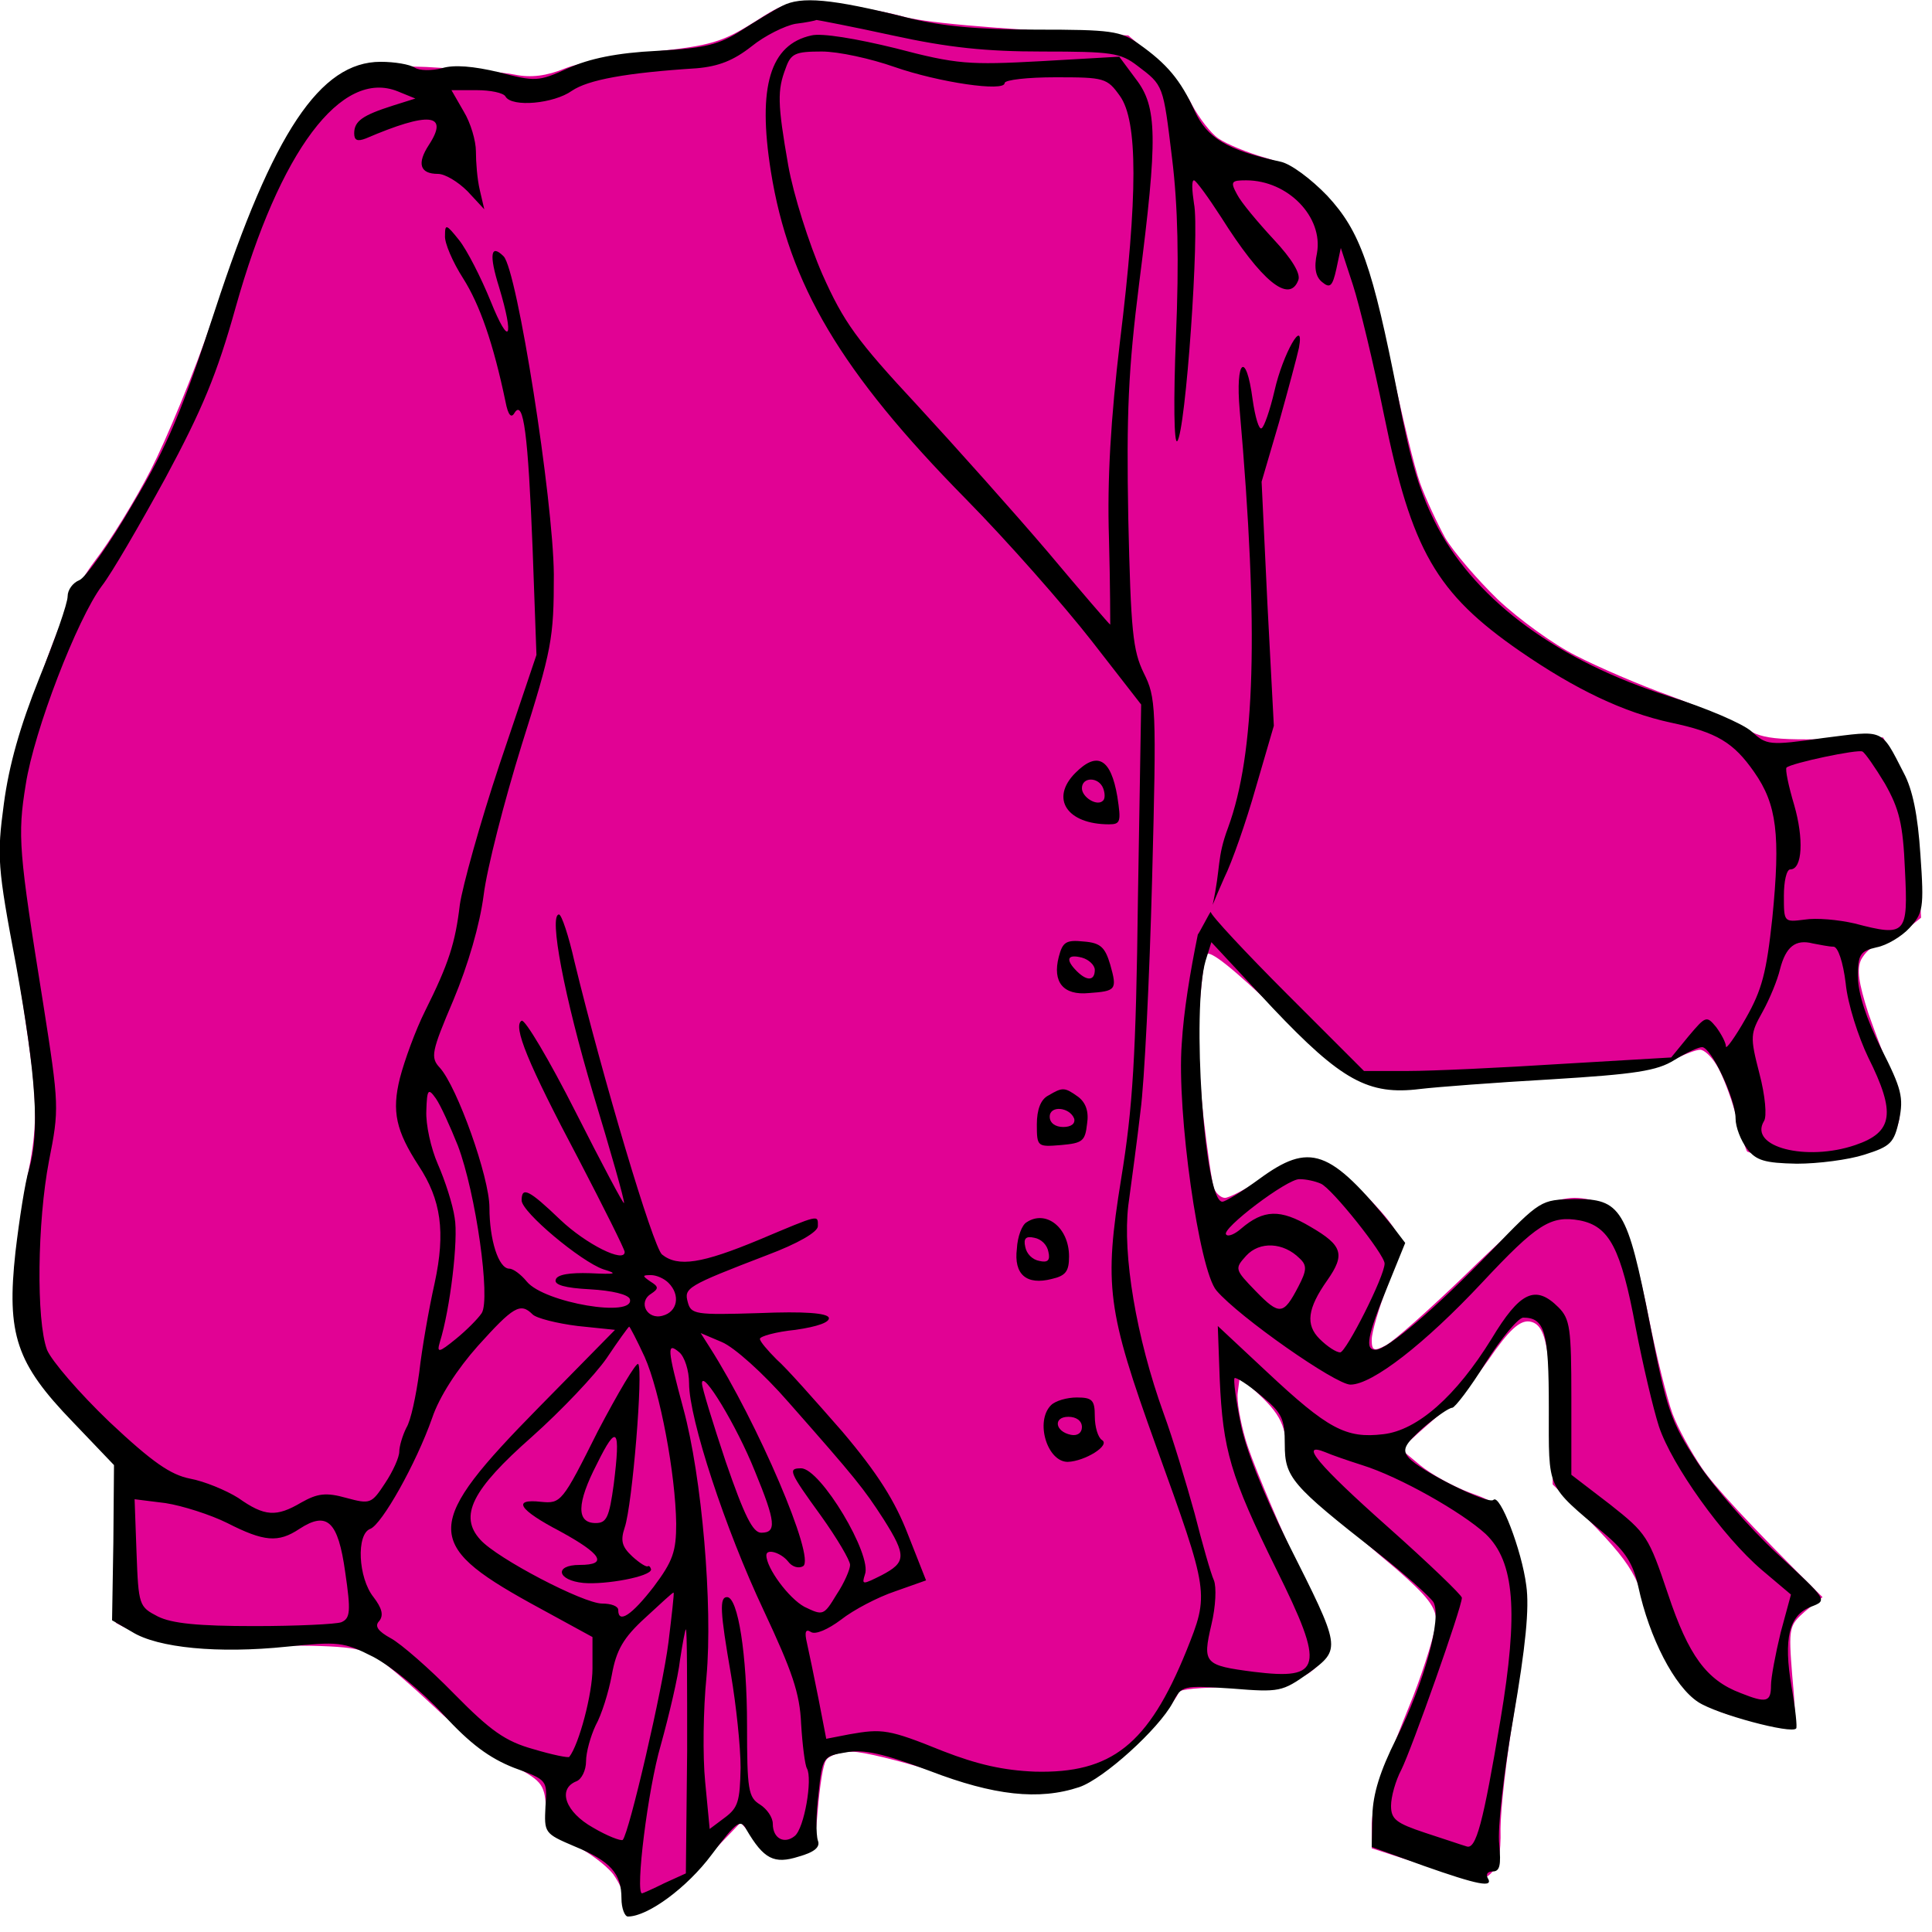 <svg version="1.2" xmlns="http://www.w3.org/2000/svg" viewBox="0 0 300 300" width="300" height="300"><style>.a{fill:#e10294}</style><path class="a" d="m117 3.5c-4.8 3-6.7 3.6-15.3 4.5-5.3 0.5-11.6 1.7-13.9 2.6-2.9 1.2-5.4 1.5-7.8 1-1.9-0.4-8.1-0.9-13.8-1.2-7.8-0.3-10.9 0-13.2 1.1-1.6 0.8-4.4 3.6-6.2 6.3-1.8 2.6-4.4 7.4-5.9 10.7-1.5 3.3-5 12.8-7.9 21-2.8 8.3-7.2 18.8-9.6 23.5-2.4 4.7-6.3 11-8.6 14-3.1 4.1-5.4 9.1-9 19.5-3 8.8-5 16.6-5.4 21-0.4 5.1 0 10.1 1.5 18.5 1.2 6.3 2.5 15.3 3.1 20 0.7 6.8 0.6 10.1-0.7 16.5-0.9 4.4-1.6 12.1-1.7 17-0.1 6.8 0.3 9.8 1.7 12.3 0.9 1.7 4.4 6 7.7 9.4l5.9 6.3 0.1 24.5c5.9 3.2 9.1 3.5 22 3.5 13.7 0 15.9 0.2 18.5 1.9 1.7 1.1 5.7 4.6 9 7.7 3.3 3.2 8.5 7.1 11.5 8.7 5.1 2.7 5.5 3.1 5.8 6.8 0.2 3.5 0.6 4.1 4.4 5.9 2.2 1.1 4.9 3.1 6 4.5 1 1.4 1.9 3.3 1.8 4.3q0 1.7 2.3 1.7c1.4-0.1 4.6-2.6 9-7l6.7-7c5.2 5.9 5.8 6.2 8.5 5.3 2.8-0.9 3-1.3 3.5-7.4 0.3-3.5 0.8-7 1.3-7.6 0.4-0.7 2.2-1.3 4-1.3 1.7 0 7.4 1.4 12.5 3q9.2 3 15.5 3c5.1 0 7-0.5 10.7-2.8 2.5-1.6 6.2-4.8 8.3-7.3 2-2.4 3.7-4.7 3.7-5.1 0-0.5 3.6-0.8 8-0.8 5.1 0 9.1-0.5 11-1.5 1.7-0.8 3.4-2.4 4-3.5 0.8-1.6-0.2-4.7-5.1-15.3-3.3-7.2-6.7-15.4-7.5-18.2-0.8-2.8-1.4-6-1.2-7.3l0.3-2.3c6 5 6.8 6.6 7.3 10.5 0.6 4.2 1.4 5.4 5.8 9.5 2.8 2.5 7.9 7 11.3 9.8 4.8 4.2 6.1 5.9 6.1 8-0.1 1.6-1.7 6.9-3.6 11.8-2 4.9-4.2 10.6-4.9 12.5-0.8 1.9-1.4 5.2-1.5 7.2v3.8c15.9 5.2 17 5.3 18.4 4 1.2-1.1 1.7-3.1 1.6-7 0-3 0.9-10.9 2-17.5 1.1-6.6 2-14.4 2-17.3 0-2.8-0.9-7.6-2-10.5-1.8-4.7-2.4-5.4-6.7-6.9-2.7-1-6.1-2.9-7.8-4.3l-3-2.5c4.7-4.3 6.7-6 7.6-6.5 0.8-0.6 3.5-3.8 6-7.3 3.2-4.7 4.9-6.2 6.4-6 1.4 0.2 2.2 1.4 2.7 4.3 0.4 2.2 0.7 7.8 0.8 12.5l0.1 8.5c11.7 11.4 12.7 13 14.7 19.6 1.2 4.1 3.6 9.1 5.2 11.1 2.2 2.8 4.4 4.2 8.3 5.3 2.8 0.8 6.2 1.5 7.5 1.5 2.1 0 2.2-0.2 1.5-7.8-0.6-7.5-0.5-7.8 2-10l2.7-2.2c-12.1-12-17-17.5-18.7-20-1.7-2.5-3.8-6.3-4.6-8.5-0.8-2.2-2.5-8.9-3.7-15-1.2-6.1-2.8-12.2-3.6-13.8-0.8-1.5-2.3-3.1-3.4-3.7-1.1-0.6-3.1-1-4.5-1-1.4 0-3.5 0.5-4.8 1.1-1.2 0.6-6.7 5.5-12.2 10.9-5.5 5.3-11 10.2-12.3 10.9-1.9 1-2.2 0.8-2.2-0.9 0-1.1 1.1-4.9 2.5-8.5 2.5-6.4 2.5-6.5 0.6-9.3-1-1.5-3.7-4.4-6-6.5-2.6-2.3-5.1-3.7-6.8-3.7-1.6 0-4.8 1.3-7.3 3-2.5 1.6-5.1 3-5.8 3-0.6 0-1.4-0.7-1.7-1.5-0.3-0.8-1-5.7-1.6-10.8-0.6-5-0.9-12.6-0.7-16.7 0.3-4.1 0.8-8.1 1.1-8.8 0.5-0.8 4.2 2.2 10.9 8.6 5.7 5.4 11.9 10.5 13.8 11.2 3 1.1 6.6 1.1 24-0.2 14.4-1.1 21.5-2 23.8-3.2 1.7-0.9 3.6-1.6 4.2-1.6 0.6 0 1.7 1 2.5 2.3 0.8 1.2 2.2 4.7 3 7.7 0.8 3 1.6 5.6 1.8 5.8 0.1 0.1 1.8 0.6 3.7 1.1 2 0.4 6.4 0.4 10-0.1 3.7-0.5 7.3-1.6 8.3-2.6 1-1 1.8-3.1 1.7-4.9 0-1.8-0.6-4.5-1.4-6-0.8-1.6-2.3-5.6-3.5-9-1.5-4.7-1.8-6.8-1.1-8.3 0.6-1.1 1.6-2 2.2-2 0.7 0.1 2.6-1 4.2-2.2l2.9-2.3c-0.8-17.2-1.4-19.9-3.4-23.5l-2.5-4.5c-16.6 0.6-18.4 0.4-21.4-1.4-1.9-1.1-7.2-3.4-11.8-5.1-4.5-1.6-11-4.4-14.5-6.2-3.4-1.7-8.8-5.6-12.1-8.7-3.2-3.1-6.9-7.4-8.2-9.6-1.2-2.2-3-6-3.9-8.5-0.9-2.5-2.7-10.1-4.2-17-1.4-6.9-3.5-15-4.6-18-1.1-3-3.9-7.4-6.1-9.8-2.9-3-5.6-4.7-9.1-5.7-2.8-0.8-6-2.1-7.3-3-1.2-0.8-3-3.2-4.1-5.2-1-2.1-3.6-5.4-5.8-7.3l-4.1-3.5c-23-1.1-32.2-2.1-35.2-3-3-0.8-8.2-1.7-11.5-2-5.6-0.5-6.4-0.3-11.5 3zm6 0.2c-0.8 0.3-3.5 1.8-6 3.4-3.5 2.2-6.5 3-13.8 3.9-5 0.5-11.5 1.9-14.2 3-2.8 1.1-6.1 2-7.5 2-1.4 0-2.7-0.4-3-1-0.3-0.5-2.3-1-4.5-1h-4c2.9 5.8 4 9.8 4.2 12.7l0.3 5.2c-3.9-3.8-5.8-4.9-6.8-4.9-1.2 0-1.6-0.6-1.3-2.2 0.2-1.3 0.6-3.1 1-4 0.5-1.4 0.1-1.8-1.9-1.8-1.4 0-4.2 0.7-6.3 1.5-2 0.8-3.9 1.3-4.2 1-0.3-0.3-0.2-1.2 0.2-2 0.5-0.8 2.6-2.1 4.7-2.7 2.2-0.7 3.8-1.6 3.5-2-0.2-0.5-2.2-0.8-4.4-0.8-3 0-4.8 0.7-7.3 2.8-1.7 1.6-4.8 6-6.8 9.8-2.1 3.8-5.1 11.4-6.9 16.9-1.7 5.5-4.4 13.1-5.8 16.9-1.5 3.9-5.6 12-9.1 18-3.5 6.1-7.9 13.8-9.7 17.1-1.8 3.3-4.6 10.1-6.3 15-1.6 5-3.3 11.7-3.6 15-0.5 4.2 0.1 11 1.9 23 1.4 9.3 2.8 18.3 3 20 0.3 1.7-0.2 7.3-1 12.5-0.7 5.2-1.4 12.7-1.4 16.5 0 3.8 0.4 8.6 1 10.5 0.6 2.4 3.6 6.1 9.7 12.1 6.3 6.1 9.8 8.8 12.3 9.3 1.9 0.5 5.5 2 8 3.4 4.4 2.5 4.6 2.5 9 0.9 2.8-1 5.8-1.4 8-1 2.9 0.5 3.8 0.2 5.2-1.8 0.9-1.3 2.4-4.6 3.3-7.4 1-2.7 2.6-10.1 3.6-16.2 1-6.2 1.9-13.3 1.9-15.8 0-3-1-6.5-3.1-10.7-2.6-5.2-3.1-7.2-2.7-11.3 0.2-2.8 2.1-8.6 4.1-13 2-4.4 4.3-11.6 5.2-16 0.9-4.4 3.9-14.7 6.6-23 4.6-14.3 4.9-15.5 4.8-26 0-6-0.3-14.5-0.7-18.8-0.4-4.4-1.2-8.1-1.9-8.5-0.7-0.4-2.2-4.1-3.4-8.2-1.1-4.1-3.4-10-5-13-1.6-3-2.9-5.8-2.9-6.2 0-0.5 0.4-0.8 1-0.8 0.5 0 2.6 3.4 4.5 7.5 1.9 4.1 3.7 7.3 4 7 0.3-0.3 0-2-0.5-3.7-0.6-1.8-1-4.4-1-5.8 0-1.6 0.3-2.1 0.9-1.5 0.5 0.6 1.9 5.5 3 11 1.1 5.5 2.7 16.1 3.7 23.5 1 8.2 1.4 16.5 1.1 21-0.3 4.4-2.2 12.9-4.5 20.5-2.2 7.2-4.9 17.5-6.1 23-1.2 5.5-3.4 13.4-5 17.5l-2.9 7.5c5.3 10.8 7.2 16.5 7.8 19.5 0.5 3 1.2 7.2 1.5 9.3 0.4 3.1 1.2 4.2 5.2 6.7 2.7 1.7 6.6 3.3 8.8 3.6 2.2 0.4 4.9 0.3 6-0.1l2-0.7c-3.1-1.3-5.7-1.7-7.8-1.7-2-0.1-3.7-0.5-3.7-1.1 0-0.6 1.7-1 3.7-1 3.6-0.1 3.7-0.2 1.8-1.5-1.1-0.8-3.7-2.7-5.8-4.2-2.2-1.5-4.3-3.6-4.8-4.5-0.5-1-0.7-2-0.4-2.3 0.3-0.3 2.6 1.4 5.2 3.6 2.7 2.3 5.9 4.6 7.3 5.1 1.4 0.4 2.6 0.6 2.7 0.3 0.2-0.3-3.3-7.7-7.7-16.5-4.4-8.8-8-16.8-8-17.7 0.1-1.6 0.2-1.6 1.6 0.2 0.8 1.1 4.2 7.3 7.4 13.8 3.3 6.4 6.2 11.7 6.5 11.7 0.3 0-0.4-3-1.6-6.7-1.1-3.8-3.3-11.7-4.9-17.8-1.5-6.1-3.1-13-3.5-15.5-0.3-2.7-0.2-4.1 0.3-3.5 0.5 0.6 2.3 6.6 4.1 13.5 1.8 6.9 4.9 17.7 6.8 24 1.9 6.3 4.2 12.6 5.1 13.9 1.4 2 2.3 2.3 5.2 1.8 1.9-0.4 6.9-2 11-3.7 4.1-1.6 7.7-2.8 8-2.5 0.3 0.3 0.1 1-0.5 1.5-0.6 0.5-5.1 2.7-10 4.8-6.9 2.9-9 4.3-9 5.8 0 1.7 0.8 1.9 10.2 2.2 5.7 0.1 10.3 0.5 10.3 1 0 0.4-1.9 1.1-4.2 1.5-2.4 0.5-4.6 1-5.1 1.3-0.4 0.2 1.9 3.2 5 6.7 3.1 3.4 7.4 8.5 9.6 11.2 2.2 2.8 5.3 7.8 6.9 11.3 1.5 3.4 2.8 6.8 2.8 7.5-0.1 0.6-3.5 2.9-7.8 4.9-4.2 2.1-8.3 3.8-9 3.8-0.7 0-1 0.9-0.8 2.3 0.3 1.2 1.1 5 1.8 8.4l1.3 6.2c8-1 11.1-0.4 18.5 2.1 7.8 2.7 10.7 3.2 16.1 2.9 5.1-0.3 7.5-1 10.7-3.1 3.3-2.2 5.1-4.6 8.3-11 2.6-5.3 4.1-9.7 4.2-12.3 0-2.5-2.4-11.1-6.3-22.5-5.2-15.1-6.4-20-6.8-26.5-0.2-4.7 0.3-12.3 1.3-18.5 1-7 1.8-20.6 2.2-41l0.7-30.5c-11.8-14.7-20.5-24.6-26.9-31.5-6.5-6.9-13.8-15.2-16.2-18.5-2.5-3.3-6-8.9-7.8-12.5-1.8-3.6-4-9-4.9-12-0.9-3-1.9-8.6-2.2-12.5-0.4-4.3-0.2-8.5 0.5-10.7 0.6-2.1 2-4.2 3.1-4.8 1.1-0.5 3.5-1 5.2-1 1.8 0 7.8 0.9 13.3 2.1 8.7 1.9 11.5 2 21 1.3l11-0.8c-20.9-1.1-31.5-2.4-37-3.5-5.5-1.2-10.5-2.1-11-2-0.6 0-1.7 0.3-2.5 0.6zm-0.9 6.9c-0.5 1.4-1 4-1 5.7-0.1 1.8 0.9 7.5 2.2 12.7 1.3 5.2 4 12.7 6 16.5 2.5 4.7 7.9 11.7 16.8 21.5 7.2 8 15.9 17.8 19.3 21.8 3.3 4 6.3 7.3 6.6 7.2 0.3 0 0.5-7.3 0.6-16.3 0.1-8.9 0.9-22.6 1.8-30.4 0.9-7.9 1.6-17.7 1.6-21.8 0-4.4-0.6-8.9-1.5-11-0.9-2.1-2.4-3.7-3.9-4.1-1.3-0.4-6.8-0.4-12.2 0-8.8 0.6-10.9 0.4-18.9-1.9-5-1.3-10.7-2.5-12.8-2.5-3.1 0-3.9 0.4-4.6 2.6zm53.9 1.2c1.1 1.5 2.3 4.5 2.6 6.7 0.4 2.2-0.4 13-1.6 24-1.8 16.4-2.2 23.4-1.7 39 0.4 15 0.8 19.8 2.2 23 1.6 3.6 1.7 6.7 1.2 31-0.4 14.8-1.2 31.5-1.9 37-0.7 5.5-1.2 14.7-1.2 20.5 0.1 8.1 0.7 12.3 2.6 18.5 1.4 4.4 4.4 14.2 6.7 21.8 3.6 12.2 4 14.2 3.2 18.5-0.8 3.7-0.7 5 0.5 6.2 1 1 3.5 1.5 7.7 1.5 6 0 6.2-0.1 6.4-2.7 0.2-1.7-1.9-7.5-5.1-14.5-3-6.5-5.9-13.6-6.5-15.8-0.5-2.2-1.3-7.8-1.7-12.5l-0.7-8.5c12.2 11.3 17.4 15.3 19.3 16.2 2.3 1 4.7 1.3 7 0.9 1.9-0.3 5.1-1.9 7-3.4 1.9-1.5 5.8-6 8.7-9.9 2.9-4 6.1-7.6 7-8 1.2-0.4 2.5 0.2 4 2 2.1 2.4 2.3 3.8 2.3 14l0.1 11.2c11.7 11.1 13 13 14.8 18.5 1.2 3.6 3 8 4.1 9.8 1.1 1.7 3 3.8 4.2 4.6 1.3 0.8 3.5 1.7 5 2 2.4 0.5 2.8 0.3 2.8-1.6 0-1.3 0.7-4.9 1.5-8l1.5-5.8c-9-8.9-13.5-14.4-15.8-18-3.1-4.8-4.7-8.8-6.2-15.5-1.1-4.9-2.7-11.7-3.5-15-0.8-3.3-2.4-6.9-3.6-8-1.3-1.2-3.5-2-5.5-2-2.9 0-4.6 1.3-12.6 9.1-5.1 5.1-11.4 10.8-14.1 12.8-2.6 2-5.5 3.6-6.5 3.6-0.9 0-5.1-2.3-9.2-5.1-4.1-2.8-8.7-6.3-10.3-7.7-1.9-1.9-3.2-4.7-4.3-9.7-0.9-3.8-1.9-13.3-2.1-21-0.4-10.4-0.1-16.2 1.1-22.5 0.8-4.7 3-13 4.7-18.5 3.1-9.5 3.2-10.9 3.6-29.5 0.3-10.7 0-24.4-0.5-30.5-0.6-6-0.6-11.5-0.2-12 0.5-0.6 1.1 0.8 1.4 3.3 0.3 2.3 1 4 1.6 3.7 0.5-0.3 1.3-2 1.6-3.7 0.4-1.8 1.5-4.9 2.5-6.8 1-1.9 1.8-3 1.8-2.5 0.1 0.5-1.3 6-3 12l-3.2 11 2.1 38c-6.6 19.4-8.8 25.8-9.1 26.8-0.5 1.3 2.2 4.7 11 13.7l11.8 12c18.6-0.1 29.4-0.5 36-1 11.2-0.7 12.2-1 14.2-3.4 1.3-1.4 2.6-2.6 3-2.6 0.5 0 1.6 0.7 2.5 1.5 1.7 1.4 2 1.1 4.2-3.2 1.3-2.7 2.9-8.3 3.5-12.5 0.6-4.3 1.1-9.9 1.1-12.5 0-3.1-0.9-6.6-2.4-9.8-1.3-2.7-3.5-5.7-4.8-6.6-1.3-0.9-5.7-2.7-9.8-3.9-4.1-1.2-9.8-3.4-12.5-4.8-2.8-1.3-7.5-4.2-10.5-6.2-3-2-7.3-5.7-9.4-8.1-2.2-2.4-5-6.6-6.2-9.4-1.2-2.7-3.8-12-5.7-20.5-2-8.5-4.2-17.5-5-20-1.3-4.3-1.3-4.4-2-1.7-0.4 1.5-1.3 2.5-2 2.3-0.6-0.1-1.1-1.4-1-2.7 0.1-1.3-0.3-3.9-0.8-5.6-0.5-2-2.2-4.1-4.2-5.3-1.7-1.1-4.2-2-5.5-2-1.2 0-2.2 0.6-2.2 1.3 0 0.6 2.1 3.7 4.6 6.7 2.5 3 4.5 6.3 4.4 7.3 0 0.9-0.3 1.7-0.8 1.7-0.4 0-1.6-0.6-2.7-1.4-1.1-0.7-4.3-4.6-7-8.7l-5-7.3c-1 23.9-1.3 32.4-1.4 34.2 0 1.7-0.4 3.2-0.9 3.2-0.4 0-0.7-8.7-0.7-19.2 0-10.6-0.3-21.9-0.8-25.1-0.5-3.8-1.5-6.7-3.2-8.7-1.4-1.6-3-3-3.6-3-0.5 0-0.1 1.2 1.1 2.8zm104.2 106.3c-2.4 0.7-3.1 1.3-2.6 2.7 0.3 0.9 0.9 4.4 1.2 7.7q0.5 6-0.6 6.8c-0.7 0.4-1.2 2.2-1.2 4v3.2c13.2 1.2 17.5 1.2 18.2 0.8 0.7-0.6 1-3.3 0.7-8.3-0.3-5.4-1.2-8.9-3-12.5-2.2-4.5-2.9-5-6-5.2-1.8-0.1-4.9 0.3-6.7 0.8zm-2 29.2c-0.5 0.6-2.2 4.1-3.7 7.7-2.4 5.9-2.5 6.9-1.5 11 0.6 2.5 1 5.8 0.8 7.5-0.2 2.3 0.2 3.2 2.2 4.3 1.6 0.8 4.3 1.1 7.5 0.7 2.7-0.3 6-1.2 7.2-2 1.3-0.8 2.3-2.4 2.3-3.5 0-1.1-1.3-5.3-2.9-9.2-1.6-4-3.2-9.2-3.5-11.5-0.5-3.4-1.2-4.5-3.1-5.3-1.4-0.6-2.9-1-3.4-1-0.5 0-1.3 0.6-1.9 1.3zm-212.2 25c0 1.2 1.2 5.8 2.6 10.2 2.4 7.6 2.5 8.5 1.4 16.5-0.6 4.7-1.4 8.8-1.6 9.3-0.2 0.4-0.1 0.7 0.3 0.7 0.5 0 2-1.2 3.5-2.7 2.2-2.3 2.8-3.7 2.8-7.5 0-2.7-0.7-8.1-1.6-12-0.8-4-2.5-9.5-3.7-12.1-1.2-2.6-2.5-4.8-3-4.7-0.4 0-0.7 1-0.7 2.3zm129.5 14.2c-2.7 2-4.8 4-4.7 4.5 0.1 0.6 1.2 0.3 2.4-0.5 1.3-0.8 3.6-1.5 5.3-1.5 1.8 0 4.4 1.1 6.5 2.8l3.5 2.9c-3.2 5.3-4.4 7.6-4.8 8.6-0.4 1 0 2.6 1.3 4.2 1.1 1.4 2.4 2.5 3 2.5 0.5 0 2.4-2.8 4.1-6.2 1.8-3.6 2.8-7.2 2.5-8.3-0.3-1.1-2.7-4.4-5.3-7.2-2.7-3-5.7-5.3-6.8-5.3-1.1 0-4.2 1.6-7 3.5zm-1.6 8.4l-2.4 1.9c4.6 4.8 6.6 6.2 7.2 6.2 0.7 0 2-1.5 2.9-3.2 1.3-2.7 1.3-3.5 0.2-4.4-0.7-0.7-2.2-1.5-3.4-1.8-1.4-0.4-3 0-4.5 1.3zm-118.4 12.9c-3 3-6.4 8.5-9.9 15.7-2.9 6.1-6.3 11.9-7.5 13-1.3 1.2-2.1 3.1-2.1 5 0 1.7 0.7 4.1 1.5 5.5 0.8 1.4 1.4 3.5 1.5 4.8 0 1.2 0.4 2.2 1 2.2 0.5 0 4.5 3.3 8.7 7.4 4.3 4 9.1 8 10.8 8.8 1.6 0.9 4.5 1.8 6.2 2.2 3.3 0.6 3.3 0.5 4.8-4.6 0.8-2.9 1.5-7.2 1.5-9.5v-4.3c-13.4-7.4-18.3-10.7-19.6-12.2-1.3-1.6-2.4-3.6-2.4-4.5 0-1 1.3-3.8 2.9-6.3 1.7-2.5 7.3-8.8 12.6-14 5.2-5.2 9.5-9.8 9.5-10.2 0-0.5-1.5-0.8-3.3-0.8-1.7-0.1-5-0.7-7.1-1.5-2.2-0.8-4-1.5-4.2-1.5-0.2 0-2.4 2.1-4.9 4.8zm21.6-0.9c-0.1 0.6-5.2 6.4-11.4 12.9-6.3 6.4-11.7 12.7-12 14-0.4 1.2-0.1 3.2 0.6 4.5 0.8 1.2 5 4.1 9.5 6.5 4.5 2.3 9.1 4.2 10.2 4.2 1.1 0 2.2 0.6 2.4 1.3 0.3 0.7 1.7-0.1 3.6-2.3 1.8-1.9 3.6-4.5 4.1-5.7 0.5-1.3 0.9-4.2 0.9-6.5 0-2.4-0.5-7-1-10.3-0.6-3.3-2-8.8-3.1-12.2-1-3.5-2.3-6.6-2.8-6.9-0.5-0.3-0.9 0-1 0.5zm18.5 12.5c3.4 6.6 6.9 14.6 7.9 17.6 0.9 3 1.4 5.7 1 6-0.3 0.3-1.5-0.1-2.5-0.7-1.1-0.7-2.2-1.3-2.5-1.3-0.3 0-0.5 0.4-0.5 1 0 0.6 1.3 2.6 3 4.5 1.6 1.9 3.8 3.5 4.7 3.5 1 0 2.7-1.4 3.7-3.2l1.9-3.3c-4.5-7.5-6.6-11-7.6-12.6-1.4-2.5-1.5-2.9-0.2-2.9 0.8 0 3.3 2.8 5.5 6.3 2.3 3.5 4 7.4 4 9 0 2.7 0 2.7 3 1.2 1.6-0.8 3-2.1 3-2.7 0.1-0.7-1.7-4-3.9-7.3-2.1-3.3-7.9-10.2-12.8-15.4-4.8-5.1-9.9-9.9-11.3-10.6-2.3-1.1-1.9-0.1 3.6 10.9zm-11.3-8.4c0.2 1.4 1.5 7.2 2.8 13 1.9 9 2.3 13.6 2.4 32 0.1 11.8 0.2 23.1 0.3 25l0.1 3.5c4.6-4.5 5.1-6 5.1-9.7 0-2.7-0.7-9.6-1.5-15.5-0.9-6-1.3-10.9-1-11 0.3-0.2 1 0.7 1.6 2 0.7 1.2 1.4 7.8 1.6 14.7 0.4 9.7 0.9 13.1 2.2 15 1 1.4 2 3.3 2.4 4.3 0.4 0.9 1.3 1.6 1.9 1.4 0.7-0.2 1.9-2 2.5-4 1.1-3 1-5.4-0.1-12.4-0.9-6.3-2.8-12.1-6.4-20.3-2.8-6.3-6.2-15.1-7.7-19.5-1.4-4.4-2.8-10-3.1-12.5-0.2-2.5-1.2-5.4-2-6.5-1.5-1.9-1.5-1.9-1.1 0.5zm4.9 5.1c0.3 0.8 1.9 5.8 3.7 11.2 1.7 5.3 3.8 10 4.6 10.5 0.8 0.4 1.9 0.4 2.3-0.1 0.4-0.4-0.4-3.5-1.7-7-1.3-3.4-3.5-8.2-5-10.6-1.4-2.4-3-4.6-3.5-4.9-0.5-0.3-0.6 0.1-0.4 0.9zm95.7 10.7c0.5 0.9 5.7 6 11.5 11.2 9.4 8.4 10.6 9.8 10 12-0.3 1.4-2.8 8.8-5.6 16.5-3.4 9.2-4.8 14.5-4.2 15.4 0.5 0.7 3.3 2.2 6.1 3.2l5.3 1.9c2.2-5 3.6-11.2 4.6-17 1-5.8 1.8-13.9 1.8-18 0.1-4.8-0.5-8.6-1.4-10.5-0.8-1.6-4-4.7-7-6.7-3-2.1-9-5.1-13.3-6.8-4.2-1.6-8-3-8.3-3-0.3 0-0.1 0.8 0.5 1.8zm-183.7 12.3c-0.1 3.5 0.2 7.4 0.6 8.7 0.4 1.2 1.8 2.7 3.2 3.2 1.4 0.5 5 1.2 8 1.5 3 0.4 9 0.4 13.2 0.1l7.8-0.6c0-5.8-0.5-9.2-1-11.2-0.6-2.1-1.6-4.1-2.3-4.4-0.6-0.4-2.9 0.2-5 1.2l-3.8 1.9c-10-4.3-14.6-5.8-16.7-6.1l-3.9-0.7zm78.6 12.7c-1.9 2-3.9 4.8-4.2 6.2-0.4 1.4-1.8 6.2-3.1 10.8-1.4 4.5-2.9 8.2-3.5 8.2-0.5 0-1 0.9-1 2 0 1.1 1.3 2.8 2.8 3.9 1.5 1 3.5 2.1 4.5 2.5 1.4 0.5 1.9-0.1 2.7-3.1 0.5-2.1 1.8-7.6 2.9-12.3 1.1-4.7 2.3-10.7 2.6-13.5 0.4-2.7 0.8-5.8 1-6.7 0.1-1 0-1.8-0.4-1.8-0.4 0-2.3 1.7-4.3 3.8zm3.9 14.5c-1.5 6.2-3.1 14.8-3.7 19.2-0.6 4.4-0.9 8.1-0.7 8.3 0.1 0.2 1.9-0.5 4-1.5l3.8-1.8c-0.1-27.5-0.2-35.5-0.4-35.5-0.3 0-1.6 5.1-3 11.3z"/><path fill-rule="evenodd" d="m140.7 2.7c5.5 1.4 11.2 1.9 20.3 1.9 11.5 0 13 0.2 15.8 2.2 4.4 3.1 6.5 5.6 8.7 10.4 1.9 4.2 5 6.1 13.3 7.9 1.6 0.3 4.8 2.7 7.3 5.3 5.1 5.5 7 10.8 11 31.2 2 10.4 3.4 15.1 6.2 20.4 6.2 11.5 18.8 20.7 35.8 26.1 5.8 1.8 11.6 4.3 12.9 5.5 2.3 2.1 2.7 2.2 11.1 1 9.6-1.2 8.9-1.6 12.5 5.4 1.4 2.6 2.2 6.6 2.6 12.7 0.6 8.4 0.4 9.1-1.7 11.4-1.2 1.3-3.5 2.7-5.1 3-2.6 0.6-2.9 1.1-2.9 4.6 0 2.5 1.3 6.5 3.6 11.1 3.2 6.3 3.5 7.6 2.8 11.1-0.8 3.6-1.3 4.1-5.4 5.4-2.5 0.8-7.2 1.4-10.5 1.4-5-0.1-6.3-0.5-7.7-2.3-1-1.3-1.8-3.4-1.8-4.7 0-3.1-3.8-11.1-5.2-11.1-0.6 0-2.5 0.9-4.3 2-2.7 1.7-6.1 2.2-19.1 3-8.8 0.5-17.9 1.2-20.4 1.5-8 1-12.2-1.3-22.9-12.6l-9.5-10.2-0.9 2.9c-2.2 7.5-0.2 37.4 2.6 37.4 0.5 0 3.1-1.6 5.7-3.5 7.9-5.8 11-4.7 20.8 7.4l1.9 2.5-2.8 6.9c-3.1 7.6-3.5 9.7-1.8 9.7 1.8 0 9.5-6.6 18-15.4 7.6-7.9 7.7-7.9 12.8-8 7.3-0.1 8.3 1.5 11.8 19.4 2.6 13.3 3.2 15.1 7.4 21.5 2.5 3.8 8.1 10.2 12.4 14.2 7.8 7.2 7.8 7.2 5.2 8.2-3.4 1.3-4.3 4.9-3 12.5 0.6 3.4 0.9 6.3 0.7 6.4-0.7 0.9-12.3-2.2-15.2-4.1-3.7-2.4-7.6-10-9.3-17.9-0.8-3.6-2-5.5-5.2-8.2-9.2-7.8-8.7-6.6-8.7-19.6 0-11.8-0.6-14-4-14-0.8 0.1-3.4 3.2-5.8 7-2.4 3.9-4.8 7-5.2 7-0.5 0-2.5 1.4-4.5 3.1-2.9 2.6-3.3 3.4-2.3 4.6 1.6 2 12.4 7.4 13.2 6.6 1-1 4.4 7.8 5.1 13.3 0.5 3.5-0.1 9.5-2 20.5-1.5 8.5-2.5 17.3-2.2 19.7 0.3 3.2 0.1 4.2-1 4.2-0.8 0-1.1 0.4-0.8 1 1 1.6-1.5 1.1-10-1.9l-8-2.9 0.1-4.9c0.1-3.4 1.2-6.9 3.7-11.9 4.4-8.8 7.1-18.7 5.8-21.2-0.6-0.9-4.5-4.4-8.7-7.7-13.4-10.5-14.4-11.7-14.4-16.8 0-4-0.4-4.9-3.7-7.6-2-1.7-3.9-2.9-4.1-2.7-0.2 0.2 0.2 3.3 0.9 6.8 0.7 3.9 3.5 11 7.4 18.8 8.3 16.5 8.3 16.4 3.2 20.2-4.1 2.9-4.5 3-11.9 2.4-7.7-0.5-7.8-0.5-9.2 2.2-2.2 4.1-10.7 11.8-14.5 13.1-6.3 2.1-13.3 1.3-23.2-2.5-7.2-2.7-10.2-3.4-13-2.9-3.6 0.6-3.7 0.7-4.3 6.4-0.4 3.2-0.4 6.4-0.1 7.3 0.4 1-0.5 1.8-3 2.5-3.8 1.2-5.4 0.4-8.1-4.2-0.9-1.7-1.5-1.3-5.4 3.9-3.8 5.1-9.9 9.6-13 9.6-0.5 0-1-1.3-1-2.8 0-3.9-1.7-5.8-7.3-8.1-4.7-2-4.7-2.1-4.5-6.2 0.3-4.1 0.3-4.1-4.9-6-3.8-1.5-6.8-3.7-11-8.3-3.3-3.6-8-7.4-10.8-8.9-4.7-2.4-5.5-2.4-13.5-1.6-10.6 1.1-20 0.2-24-2.3l-3.1-1.8 0.2-12.1 0.1-12-6.4-6.7c-8.8-9.1-10.3-13.6-8.9-26.4 0.6-5.1 1.5-10.9 2.1-12.8 1.7-5.9 1.1-14.5-2-31.7-2.9-15.3-3-16.9-1.9-25.1 0.8-6 2.5-12 5.5-19.5 2.4-5.9 4.4-11.6 4.4-12.7 0-1 0.8-2.1 1.8-2.5 0.9-0.3 4.7-5.6 8.3-11.8 5.5-9.2 7.7-14.6 12.8-30.2 9-27.5 16.3-38.5 25.7-38.5 2.2 0 4.5 0.4 5.3 0.9 0.7 0.5 2.7 0.5 4.2 0.1 1.9-0.6 5-0.3 8.8 0.6 5.7 1.5 6.2 1.5 10.8-0.6 3.3-1.5 7.6-2.4 13.8-2.7 7.5-0.4 9.7-1 13-3.1 2.2-1.4 5.1-3.2 6.5-3.9 2.9-1.5 7.6-1.1 19.2 1.8zm-13.9 0.4c-0.2 0.1-1.6 0.4-3.3 0.6-1.6 0.3-4.7 1.8-6.8 3.5-2.8 2.2-5.1 3.1-8.5 3.4-11 0.7-16.9 1.8-19.4 3.5-2.8 2-9.3 2.6-10.3 0.9-0.3-0.6-2.4-1-4.5-1h-3.9l1.9 3.3c1.1 1.8 1.9 4.6 1.9 6.2 0 1.7 0.2 4.3 0.6 6l0.7 3-2.6-2.8c-1.5-1.5-3.5-2.7-4.6-2.7-2.8 0-3.3-1.6-1.4-4.5 3.2-4.9 0-5.2-9.8-1-1.3 0.5-1.8 0.3-1.8-0.8 0-1.9 1.3-2.8 6-4.3l3.5-1.1-2.7-1.1c-8.8-3.6-18.4 9.3-25.2 33.5-2.9 10.4-5.2 15.9-10.9 26.5-4 7.3-8.4 14.9-9.9 16.8-3.8 5.1-10.5 22.4-11.8 30.8-1.3 8-1.1 10.3 2.7 34 2.5 15.9 2.5 16.4 0.9 24.5-1.8 9.4-2 24.7-0.3 29.3 0.7 1.7 5 6.7 9.7 11.2 6.7 6.3 9.5 8.2 12.5 8.8 2.2 0.4 5.6 1.8 7.5 3 4.1 2.9 5.9 3 9.8 0.7 2.5-1.4 3.8-1.6 7-0.7 3.7 1 3.9 0.9 6-2.3 1.2-1.8 2.2-4 2.2-4.9 0-0.8 0.5-2.5 1.1-3.7 0.7-1.1 1.5-5 2-8.6 0.4-3.6 1.5-9.9 2.4-13.9 1.7-7.9 1-12.9-2.5-18.2-3.5-5.4-4.2-8.4-2.9-13.6 0.7-2.7 2.4-7.4 3.9-10.4 3.7-7.4 4.7-10.6 5.4-16.5 0.4-2.8 3.1-12.6 6.2-21.9l5.7-16.9-0.6-16.6c-0.7-17.6-1.4-23.2-2.8-21-0.5 0.9-1 0.4-1.4-1.7-1.9-9.1-4-15.1-6.6-19.2-1.6-2.5-2.9-5.5-2.8-6.6 0-1.9 0.2-1.8 2.2 0.7 1.2 1.5 3.4 5.8 4.9 9.5 2.9 7.2 3.7 5.8 1.3-2.2-1.6-5.1-1.3-6.8 0.7-4.8 2.1 2.1 7.7 37.7 7.8 49.4 0 10-0.3 11.6-5 26.5-2.7 8.7-5.4 19.2-5.9 23.3-0.6 4.6-2.4 10.8-4.7 16.3-3.4 8-3.6 8.9-2.1 10.5 2.7 3 7.7 17 7.7 21.7 0 5 1.4 9.5 3.1 9.5 0.6 0 1.8 0.9 2.7 2 2.7 3.3 16.9 5.7 16 2.7-0.3-0.7-2.7-1.3-6.2-1.5-3.9-0.2-5.6-0.7-5.3-1.5 0.2-0.8 2.2-1.1 5.3-1 4.1 0.2 4.4 0.1 2.1-0.6-3.5-1.2-12.7-8.9-12.7-10.7 0-2.2 1.1-1.7 6 3 4 3.8 10 6.8 10 5 0-0.4-3.2-6.8-7.1-14.3-8-15.1-10.3-20.8-8.9-21.6 0.5-0.3 4.3 6.1 8.4 14.2 4.1 8.1 7.5 14.5 7.5 14.1 0.1-0.4-2.1-8.1-4.8-17-4.5-15.1-6.9-27.8-5.3-27.8 0.4 0 1.5 3.3 2.4 7.3 4.4 18.1 12.2 44.3 13.6 45.5 2.5 2 6.2 1.4 15.1-2.3 9.5-4 9.1-3.9 9.1-2.1 0 0.9-3.1 2.7-7.9 4.5-12.5 4.8-12.9 5.1-12.3 7.3 0.5 1.9 1.2 2 11 1.7 7.2-0.3 10.6 0 10.9 0.7 0.2 0.7-1.7 1.4-5.2 1.9-3 0.3-5.5 1-5.5 1.4 0 0.4 1.2 1.8 2.6 3.2 1.5 1.3 6 6.4 10.2 11.2 5.5 6.5 8.2 10.8 10.2 16l2.8 7.1-4.8 1.7c-2.7 0.9-6.5 2.9-8.4 4.4-2 1.5-4 2.4-4.7 1.9-0.8-0.5-1 0-0.6 1.7 0.3 1.3 1.1 5.2 1.8 8.7l1.2 6.2 3.6-0.7c5.1-0.9 6.1-0.8 14.5 2.6 5.4 2.1 9.4 3 14.3 3.2 11.9 0.3 17.6-4.2 23.5-18.7 3.6-9 3.6-8.9-4.7-31.9-7.6-21.1-8.1-24.8-5.4-41.5 1.8-11 2.3-19.1 2.6-43.5l0.5-30.1-7.7-9.9c-4.3-5.5-13-15.4-19.5-22-19.5-19.8-27.5-33.4-30.3-50.9-2.1-13.2-0.1-19.7 6.3-21.1 1.6-0.4 7 0.5 13.1 2 9.5 2.5 11.4 2.6 22.5 2l12.2-0.7 2.6 3.5c3.3 4.3 3.4 9 0.5 31.6-1.7 13.5-2 20.3-1.7 36.6 0.4 17.5 0.7 20.5 2.4 24 1.9 3.8 2 5.2 1.3 32-0.4 15.4-1.2 31.6-1.8 36-0.5 4.4-1.4 11-1.9 14.7-0.9 7.6 1.2 20.4 5.5 32.3 1.4 3.8 3.5 10.8 4.8 15.5 1.2 4.7 2.5 9.3 3 10.4 0.4 1 0.3 4-0.4 6.9-1.4 6-1.1 6.3 6.6 7.3 10.6 1.3 11.1-0.6 3.5-15.9-7.2-14.6-8.3-18.6-8.8-29.5l-0.3-8.3 7.6 7.1c9.5 8.9 12.3 10.4 18.1 9.7 5.3-0.6 11.3-5.9 16.8-14.8 4.4-7.3 6.8-8.5 10.4-4.9 1.8 1.8 2 3.3 2 14v12l6 4.6c5.7 4.5 6 5 9 13.9 3.2 9.6 6 13.4 11.3 15.4 4 1.6 4.7 1.4 4.7-1.2 0-1.2 0.7-4.9 1.5-8.2l1.6-5.9-4.5-3.8c-6.1-5.2-14-16.3-16-22.3-0.9-2.8-2.5-9.6-3.6-15.3-2.3-12.4-4.1-15.8-8.7-16.7-4.5-0.8-6.6 0.5-15.2 9.7-8.8 9.4-17 15.8-20.4 15.8-2.3 0-17.3-10.5-20.8-14.6-2.7-3.1-6.2-27.8-5.4-38.3 0.3-5.1 1.3-11.1 2.5-17 0.1 0 2-3.7 2-3.5 0 0.5 5.4 6.3 11.9 12.8l11.9 11.9h6.8c3.8 0 14.5-0.5 23.9-1.1l17-1 2.7-3.3c2.7-3.2 2.8-3.2 4.3-1.4 0.8 1.1 1.5 2.4 1.5 3 0 0.5 1.4-1.4 3.1-4.4 2.5-4.4 3.2-7.1 4.1-15.5 1.3-13 0.7-17.7-2.8-22.7-3.2-4.6-5.8-6.2-13-7.7-7.3-1.6-14.7-5.1-23.4-11.1-13-9-16.8-15.6-21.1-36.7-1.6-7.9-3.8-17-4.8-20.1l-1.9-5.8-0.7 3.3c-0.6 2.7-1 3-2.2 2-1-0.8-1.3-2.2-0.8-4.5 1-5.6-4.5-11.3-11-11.3-2.3 0-2.5 0.2-1.4 2.2 0.6 1.2 3.2 4.3 5.7 7 2.8 3 4.2 5.3 3.8 6.3-1.4 3.7-5.7 0.2-12-9.8-2-3.1-3.9-5.7-4.2-5.7-0.4 0-0.3 1.6 0 3.6 0.9 4.4-1.3 35.5-2.6 36.9-0.5 0.5-0.6-6.2-0.2-16.2 0.5-11.9 0.3-20.4-0.6-27.7-1.4-11.5-1.3-11.3-5.4-14.4-2.6-2-4-2.2-14.7-2.2-8.8 0-14.6-0.6-23.3-2.5-6.4-1.4-11.7-2.4-11.8-2.4zm59.2 142q0 0 0 0 0 0 0 0zm2.3-4.6c1.3-5.9 0.6-7.2 2.4-12 4.2-11.5 4.8-30.5 1.8-64.8-0.7-7.9 1-9.3 2-1.7 0.4 2.8 1 4.8 1.4 4.5 0.4-0.2 1.3-2.8 2-5.8 1.3-5.8 4.7-11.7 3.8-6.7-0.3 1.4-1.7 6.6-3.1 11.6l-2.7 9.2 0.9 18.9 1 19-2.8 9.6c-1.5 5.3-3.7 11.6-4.9 14-0.7 1.6-1.4 3.2-1.8 4.2zm-60.7-132.5c-4.1 0-4.8 0.3-5.6 2.6-1.3 3.4-1.3 5.4 0.4 15.1 0.8 4.5 3.2 12.1 5.3 16.9 3.3 7.4 5.3 10.2 14.7 20.3 5.9 6.4 15.1 16.7 20.3 22.8 5.2 6.2 9.6 11.3 9.7 11.3 0 0 0-6-0.2-13.4-0.3-9.2 0.3-18.7 1.7-30.5 2.8-22.8 2.8-34.3 0-38.2-2-2.8-2.4-2.9-10-2.9-4.3 0-7.9 0.4-7.9 0.9 0 1.4-10.2-0.1-17.1-2.5-3.7-1.3-8.7-2.4-11.3-2.4zm161.6 108.7c-0.7-0.4-11.1 1.8-11.8 2.5-0.2 0.3 0.3 2.8 1.2 5.8 1.5 5.2 1.3 10-0.6 10-0.6 0-1 1.9-1 4.1 0 4.1 0 4.1 3.2 3.7 1.8-0.3 5.2 0 7.8 0.6 8 2.1 8.3 1.7 7.8-8.3-0.3-7.2-0.9-9.5-3.1-13.4-1.5-2.5-3.1-4.8-3.5-5zm-7.7 29.8c-2.7-0.7-4.2 0.5-5.1 4-0.4 1.7-1.6 4.6-2.7 6.6-1.9 3.4-2 3.8-0.5 9.6 0.9 3.4 1.2 6.7 0.7 7.4-2.4 4 6.6 6.3 14.2 3.7 5.9-2 6.3-5 2-13.6-1.5-3.1-3.2-8.3-3.5-11.5-0.4-3.3-1.2-5.7-1.9-5.7-0.7 0-2.1-0.3-3.2-0.5zm-213.8 24.1c-1.2-1.7-1.4-1.5-1.5 1.9-0.1 2.1 0.7 5.8 1.8 8.3 1.1 2.5 2.3 6.2 2.6 8.3 0.6 3.3-0.7 14.2-2.3 19.3-0.5 1.7-0.2 1.7 2.5-0.5 1.6-1.3 3.4-3.1 4-4 1.4-2.2-0.9-18.6-3.7-26-1.2-3-2.7-6.3-3.4-7.3zm134.1 12.5c-1.9-0.1-12.3 7.8-11.4 8.6 0.3 0.4 1.4-0.1 2.3-0.9 3.5-3 6.1-3.1 10.8-0.3 5 2.9 5.4 4.3 2.6 8.3-3.1 4.4-3.4 6.9-1.2 9.1 1.2 1.2 2.6 2.1 3.2 2.1 0.9 0 6.9-11.8 6.9-13.8 0-1.4-8.2-11.7-9.9-12.4-0.9-0.4-2.3-0.7-3.3-0.7zm-8.3 11.9c-1.8 2-1.8 2.1 1.5 5.5 3.7 3.8 4.3 3.7 6.6-0.7 1.3-2.5 1.4-3.3 0.2-4.4-2.5-2.5-6.2-2.7-8.3-0.4zm-92.4 3c-1.4 0-1.4 0.1-0.1 1 1.3 0.8 1.3 1.1 0.1 1.9-2.1 1.3-0.6 4.1 1.8 3.4 2.3-0.6 2.8-3.2 0.9-5.1-0.7-0.7-1.9-1.2-2.7-1.2zm-26.9 11c-3.2 3.6-6 7.9-7.1 11.2-2.5 7.1-7.8 16.5-9.6 17.2-2.2 0.8-1.9 7.6 0.5 10.6 1.3 1.7 1.6 2.8 0.9 3.7-0.8 0.8-0.2 1.6 1.8 2.7 1.5 0.8 6 4.7 9.8 8.6 5.7 5.8 8 7.4 12.3 8.6 3 0.9 5.5 1.4 5.6 1.2 1.5-1.9 3.6-9.8 3.6-13.7v-4.9l-9.7-5.3c-16.6-9.2-16.5-12.2 1.4-30.4l11.8-12-5.8-0.6c-3.2-0.4-6.4-1.2-7-1.8-1.9-1.9-3-1.2-8.5 4.9zm23.5-3c-0.1 0-1.7 2.2-3.5 4.9-1.8 2.6-7 8.1-11.6 12.2-9.3 8.2-11.4 12.3-8 16 2.6 2.9 16 9.9 18.9 9.9 1.4 0 2.5 0.4 2.5 1 0 2.2 2.1 0.8 5.5-3.6 3-4 3.5-5.5 3.5-9.8-0.1-7.7-2.5-20.5-4.9-25.9-1.2-2.6-2.3-4.7-2.4-4.7zm14.4 2.4l-3.3-1.4 1.4 2.2c7.4 11.6 16.5 32.8 14.5 34-0.7 0.4-1.7 0.1-2.3-0.7-1.1-1.4-3.4-2.1-3.4-1 0 2 3.5 6.7 5.9 8 2.9 1.4 3 1.4 5-1.9 1.2-1.8 2.1-3.9 2.1-4.6 0-0.7-2-4.1-4.5-7.6-5-6.9-5.2-7.4-3.1-7.4 3 0 11.1 13.5 9.9 16.5-0.5 1.6-0.4 1.6 2.6 0.1 3.8-2 3.9-3 0.3-8.7-3.1-4.8-4.3-6.3-14.7-18.1-4-4.6-8.5-8.6-10.4-9.4zm-6.6 1.6c-2-1.7-1.9-0.6 0.6 8.7 2.9 10.6 4.6 30.6 3.6 41.7-0.5 5-0.6 12.3-0.2 16.3l0.7 7.3 2.4-1.8c2-1.5 2.3-2.5 2.4-7.7 0-3.3-0.7-9.8-1.5-14.5-1.7-9.8-1.8-12-0.6-12 1.7 0 3.1 9 3.1 19.9 0 10 0.2 11.2 2 12.3 1.1 0.7 2 2 2 3 0 2.3 1.8 3.2 3.4 1.9 1.5-1.2 2.8-8.9 1.9-10.5-0.3-0.5-0.7-3.6-0.9-6.9-0.2-4.8-1.4-8.2-5.8-17.6-6-12.7-11.6-29.8-11.6-35.3 0-2-0.7-4.1-1.5-4.8zm3.5 4.8c0 0.7 1.7 6.2 3.7 12.2 2.9 8.4 4.2 11 5.5 11 2.4 0 2.3-1.6-1-9.6-2.8-7-8.2-15.9-8.2-13.6zm96.8 10.7c-4.2-1.7-1.1 2 9.7 11.6 6.3 5.6 11.5 10.6 11.5 11 0 1.5-7.8 23.5-9.4 26.7-0.9 1.7-1.6 4.2-1.6 5.6 0 2.1 0.8 2.7 5.3 4.2 2.8 0.9 5.7 1.9 6.4 2.1 1.5 0.6 2.6-3.6 5.3-19.7 2.8-16.7 2.2-24.5-2.3-28.8-3.7-3.4-13.4-8.9-19.2-10.7-2.2-0.7-4.8-1.6-5.7-2zm-180.1 7.9l-4.8-0.6 0.3 8.3c0.3 8.2 0.4 8.4 3.3 9.9 2.2 1.1 6.3 1.5 15 1.5 6.6 0 12.7-0.3 13.5-0.6 1.4-0.6 1.5-1.7 0.6-7.8-1.1-7.9-2.8-9.5-7.1-6.7-3.3 2.2-5.5 2-11.2-0.9-2.6-1.3-7-2.7-9.6-3.1zm78.9 13.9c-0.1-0.1-2 1.7-4.4 3.9-3.4 3.1-4.5 5-5.2 8.9-0.5 2.7-1.6 6.2-2.5 7.8-0.8 1.7-1.5 4.2-1.5 5.6 0 1.4-0.7 2.8-1.5 3.1-3 1.2-1.7 4.8 2.6 7.2 2.2 1.3 4.3 2.1 4.6 1.9 1-1.1 6.2-23.5 7.1-30.7 0.5-4.1 0.9-7.6 0.8-7.7zm1.9 5.7c-0.1 0-0.5 2.1-0.9 4.7-0.3 2.7-1.7 8.6-3 13.3-2 6.8-4 23-2.9 23 0.1 0 1.7-0.7 3.5-1.6l3.3-1.5 0.2-19c0-10.4 0-18.9-0.2-18.9z"/><path fill-rule="evenodd" d="m173.5 123.7c0.6 3.9 0.5 4.3-1.3 4.3-6.5 0-9.2-4-5.2-8 3.4-3.4 5.5-2.2 6.5 3.7zm-5.5-1.3c0 1.4 2.4 2.9 3.3 1.9 0.3-0.3 0.3-1.1 0-1.9-0.7-1.8-3.3-1.8-3.3 0z"/><path fill-rule="evenodd" d="m168.3 146.2c2.6 0.2 3.3 0.9 4.1 3.6 1.1 3.9 0.9 4.1-3.3 4.4-4 0.4-5.7-1.7-4.7-5.6 0.6-2.3 1.1-2.7 3.9-2.4zm-0.3 2.5c-2.3-0.6-2.6 0.3-0.8 2.1 1.6 1.6 2.8 1.5 2.8-0.2 0-0.7-0.9-1.6-2-1.9z"/><path fill-rule="evenodd" d="m167.4 170.3c1.2 0.9 1.7 2.3 1.4 4.2-0.3 2.7-0.7 3-4 3.3-3.7 0.3-3.8 0.3-3.8-3.2 0-2.3 0.6-3.9 1.8-4.5 2.2-1.3 2.5-1.3 4.6 0.2zm-4.4 3.1c0 1 0.9 1.6 2.1 1.6 1.2 0 1.9-0.5 1.7-1.3-0.7-1.8-3.8-2.1-3.8-0.3z"/><path fill-rule="evenodd" d="m166 195.1c0 2.3-0.5 3-2.7 3.5-3.9 1-5.9-0.7-5.4-4.7 0.1-1.9 0.8-3.7 1.5-4.1 3-2 6.6 0.8 6.6 5.3zm-5.4-2.9c-1.3-0.3-1.7 0.1-1.4 1.4 0.2 1.1 1.1 2 2.2 2.2 1.3 0.3 1.7-0.1 1.4-1.4-0.2-1.1-1.1-2-2.2-2.2z"/><path fill-rule="evenodd" d="m167.2 217c2.4 0 2.8 0.4 2.8 2.9 0 1.7 0.5 3.3 1.1 3.7 1.4 0.8-2.6 3.3-5.3 3.4-3.2 0-5.1-6.3-2.6-8.8 0.7-0.7 2.5-1.2 4-1.2zm-1.3 3c-2.4 0-2.1 2.3 0.4 2.8 1 0.2 1.7-0.3 1.7-1.2 0-1-0.9-1.6-2.1-1.6z"/><path fill-rule="evenodd" d="m99.1 211.8c0.8 0.9-0.9 21.9-2.1 25.4-0.7 2.1-0.4 3 1.2 4.5 1.1 1 2.2 1.7 2.4 1.5 0.2-0.1 0.4 0.1 0.5 0.5 0 1.1-7 2.4-10.5 2.1-4.1-0.4-4.6-2.8-0.6-2.8 4.5 0 3.4-1.7-3-5.2-6.5-3.4-7.5-5.1-3-4.6 3.1 0.3 3.3 0.1 8.8-10.9 3.2-6.1 6-10.8 6.3-10.5zm-6.4 15.5c-3.2 6.2-3.2 9.2-0.2 9.2 1.7 0 2.1-0.9 2.8-6 1.1-8.8 0.5-9.5-2.6-3.2z"/></svg>